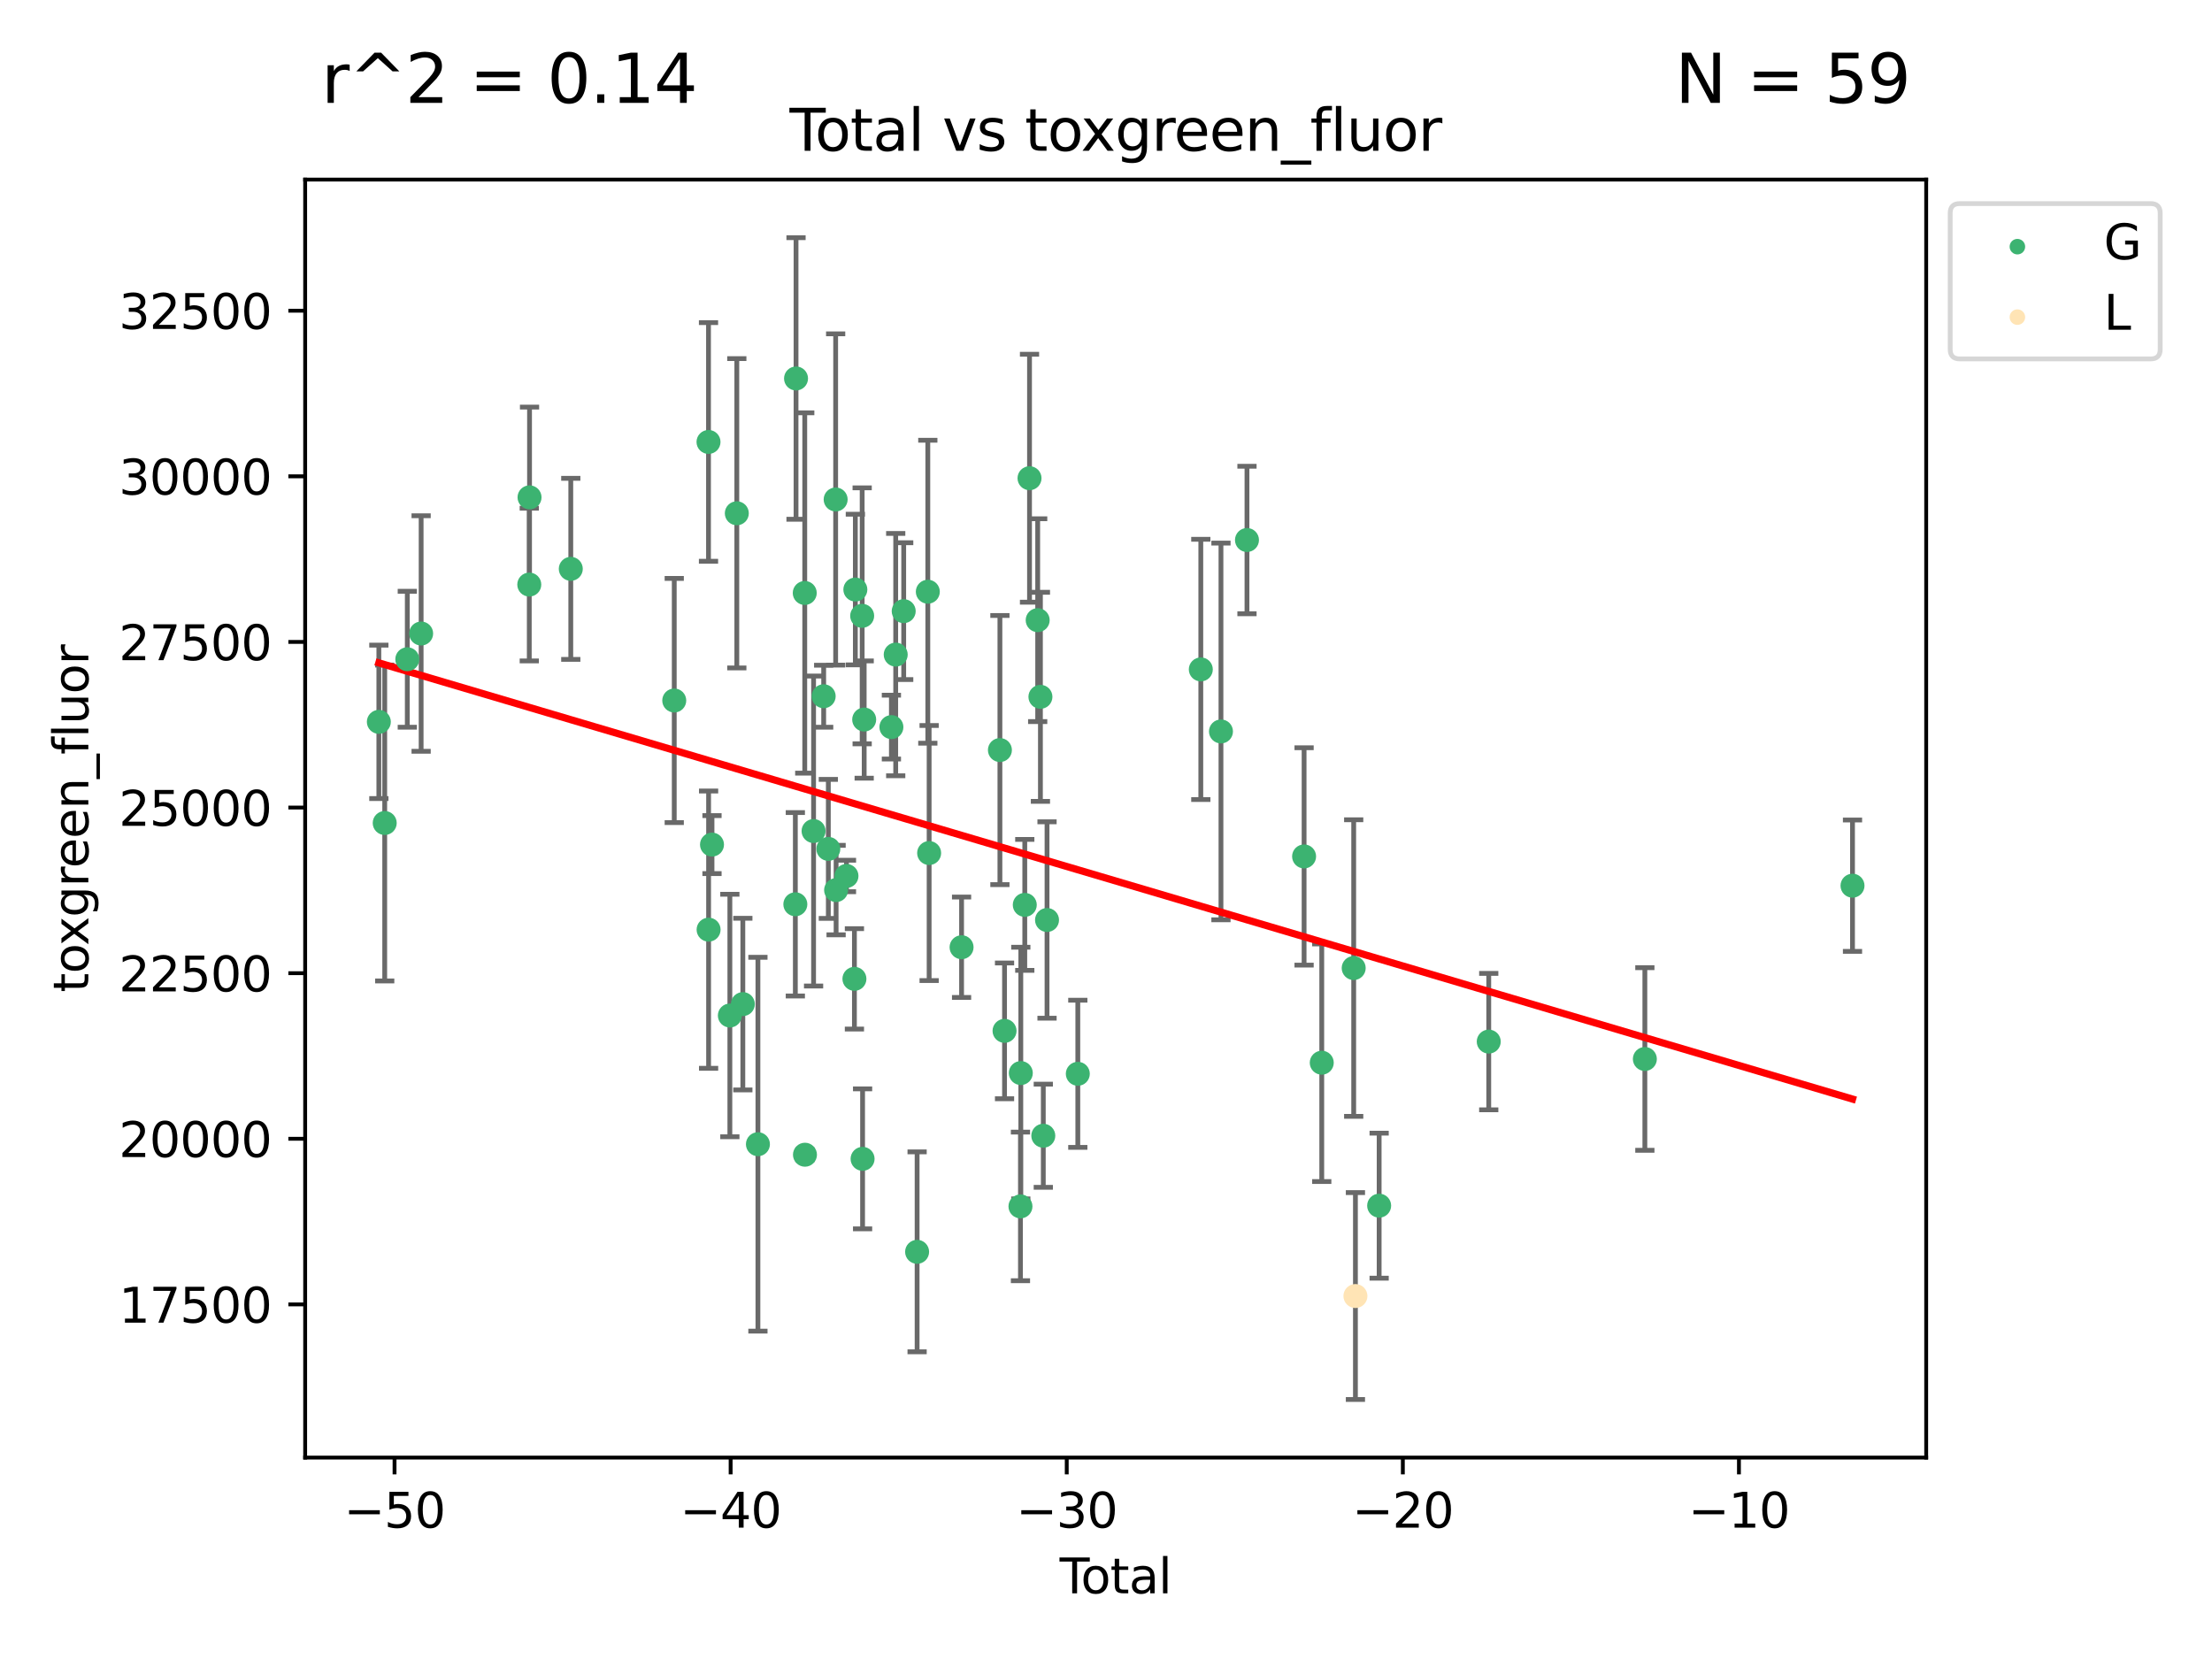 <?xml version="1.0" encoding="utf-8" standalone="no"?>
<!DOCTYPE svg PUBLIC "-//W3C//DTD SVG 1.1//EN"
  "http://www.w3.org/Graphics/SVG/1.1/DTD/svg11.dtd">
<svg xmlns:xlink="http://www.w3.org/1999/xlink" width="460.8pt" height="345.6pt" viewBox="0 0 460.8 345.6" xmlns="http://www.w3.org/2000/svg" version="1.1">
 <defs>
  <style type="text/css">*{stroke-linejoin: round; stroke-linecap: butt}</style>
 </defs>
 <g id="figure_1">
  <g id="patch_1">
   <path d="M 0 345.6 
L 460.8 345.6 
L 460.8 0 
L 0 0 
z
" style="fill: #ffffff"/>
  </g>
  <g id="axes_1">
   <g id="patch_2">
    <path d="M 63.571 303.64 
L 401.26 303.64 
L 401.26 37.411 
L 63.571 37.411 
z
" style="fill: #ffffff"/>
   </g>
   <g id="PathCollection_1">
    <defs>
     <path id="m9fea5c1f2d" d="M 0 1.118 
C 0.297 1.118 0.581 1 0.791 0.791 
C 1 0.581 1.118 0.297 1.118 0 
C 1.118 -0.297 1 -0.581 0.791 -0.791 
C 0.581 -1 0.297 -1.118 0 -1.118 
C -0.297 -1.118 -0.581 -1 -0.791 -0.791 
C -1 -0.581 -1.118 -0.297 -1.118 0 
C -1.118 0.297 -1 0.581 -0.791 0.791 
C -0.581 1 -0.297 1.118 0 1.118 
z
" style="stroke: #3cb371"/>
    </defs>
    <g clip-path="url(#p6cabc1d8ff)">
     <use xlink:href="#m9fea5c1f2d" x="78.921" y="150.375" style="fill: #3cb371; stroke: #3cb371"/>
     <use xlink:href="#m9fea5c1f2d" x="80.143" y="171.448" style="fill: #3cb371; stroke: #3cb371"/>
     <use xlink:href="#m9fea5c1f2d" x="84.848" y="137.334" style="fill: #3cb371; stroke: #3cb371"/>
     <use xlink:href="#m9fea5c1f2d" x="87.729" y="131.974" style="fill: #3cb371; stroke: #3cb371"/>
     <use xlink:href="#m9fea5c1f2d" x="110.258" y="121.776" style="fill: #3cb371; stroke: #3cb371"/>
     <use xlink:href="#m9fea5c1f2d" x="110.312" y="103.607" style="fill: #3cb371; stroke: #3cb371"/>
     <use xlink:href="#m9fea5c1f2d" x="118.905" y="118.501" style="fill: #3cb371; stroke: #3cb371"/>
     <use xlink:href="#m9fea5c1f2d" x="140.458" y="145.927" style="fill: #3cb371; stroke: #3cb371"/>
     <use xlink:href="#m9fea5c1f2d" x="147.595" y="92.067" style="fill: #3cb371; stroke: #3cb371"/>
     <use xlink:href="#m9fea5c1f2d" x="147.614" y="193.665" style="fill: #3cb371; stroke: #3cb371"/>
     <use xlink:href="#m9fea5c1f2d" x="148.322" y="175.944" style="fill: #3cb371; stroke: #3cb371"/>
     <use xlink:href="#m9fea5c1f2d" x="152.044" y="211.551" style="fill: #3cb371; stroke: #3cb371"/>
     <use xlink:href="#m9fea5c1f2d" x="153.492" y="106.926" style="fill: #3cb371; stroke: #3cb371"/>
     <use xlink:href="#m9fea5c1f2d" x="154.747" y="209.173" style="fill: #3cb371; stroke: #3cb371"/>
     <use xlink:href="#m9fea5c1f2d" x="157.889" y="238.359" style="fill: #3cb371; stroke: #3cb371"/>
     <use xlink:href="#m9fea5c1f2d" x="165.684" y="188.378" style="fill: #3cb371; stroke: #3cb371"/>
     <use xlink:href="#m9fea5c1f2d" x="165.828" y="78.843" style="fill: #3cb371; stroke: #3cb371"/>
     <use xlink:href="#m9fea5c1f2d" x="167.644" y="123.528" style="fill: #3cb371; stroke: #3cb371"/>
     <use xlink:href="#m9fea5c1f2d" x="167.689" y="240.549" style="fill: #3cb371; stroke: #3cb371"/>
     <use xlink:href="#m9fea5c1f2d" x="169.483" y="173.12" style="fill: #3cb371; stroke: #3cb371"/>
     <use xlink:href="#m9fea5c1f2d" x="171.586" y="145.038" style="fill: #3cb371; stroke: #3cb371"/>
     <use xlink:href="#m9fea5c1f2d" x="172.557" y="176.84" style="fill: #3cb371; stroke: #3cb371"/>
     <use xlink:href="#m9fea5c1f2d" x="174.082" y="104.047" style="fill: #3cb371; stroke: #3cb371"/>
     <use xlink:href="#m9fea5c1f2d" x="174.176" y="185.42" style="fill: #3cb371; stroke: #3cb371"/>
     <use xlink:href="#m9fea5c1f2d" x="176.336" y="182.479" style="fill: #3cb371; stroke: #3cb371"/>
     <use xlink:href="#m9fea5c1f2d" x="177.992" y="203.912" style="fill: #3cb371; stroke: #3cb371"/>
     <use xlink:href="#m9fea5c1f2d" x="178.185" y="122.814" style="fill: #3cb371; stroke: #3cb371"/>
     <use xlink:href="#m9fea5c1f2d" x="179.605" y="128.29" style="fill: #3cb371; stroke: #3cb371"/>
     <use xlink:href="#m9fea5c1f2d" x="179.692" y="241.409" style="fill: #3cb371; stroke: #3cb371"/>
     <use xlink:href="#m9fea5c1f2d" x="180.026" y="149.894" style="fill: #3cb371; stroke: #3cb371"/>
     <use xlink:href="#m9fea5c1f2d" x="185.695" y="151.466" style="fill: #3cb371; stroke: #3cb371"/>
     <use xlink:href="#m9fea5c1f2d" x="186.593" y="136.367" style="fill: #3cb371; stroke: #3cb371"/>
     <use xlink:href="#m9fea5c1f2d" x="188.257" y="127.313" style="fill: #3cb371; stroke: #3cb371"/>
     <use xlink:href="#m9fea5c1f2d" x="191.05" y="260.778" style="fill: #3cb371; stroke: #3cb371"/>
     <use xlink:href="#m9fea5c1f2d" x="193.281" y="123.266" style="fill: #3cb371; stroke: #3cb371"/>
     <use xlink:href="#m9fea5c1f2d" x="193.556" y="177.704" style="fill: #3cb371; stroke: #3cb371"/>
     <use xlink:href="#m9fea5c1f2d" x="200.313" y="197.325" style="fill: #3cb371; stroke: #3cb371"/>
     <use xlink:href="#m9fea5c1f2d" x="208.3" y="156.25" style="fill: #3cb371; stroke: #3cb371"/>
     <use xlink:href="#m9fea5c1f2d" x="209.264" y="214.747" style="fill: #3cb371; stroke: #3cb371"/>
     <use xlink:href="#m9fea5c1f2d" x="212.581" y="251.315" style="fill: #3cb371; stroke: #3cb371"/>
     <use xlink:href="#m9fea5c1f2d" x="212.653" y="223.537" style="fill: #3cb371; stroke: #3cb371"/>
     <use xlink:href="#m9fea5c1f2d" x="213.48" y="188.502" style="fill: #3cb371; stroke: #3cb371"/>
     <use xlink:href="#m9fea5c1f2d" x="214.468" y="99.619" style="fill: #3cb371; stroke: #3cb371"/>
     <use xlink:href="#m9fea5c1f2d" x="216.169" y="129.191" style="fill: #3cb371; stroke: #3cb371"/>
     <use xlink:href="#m9fea5c1f2d" x="216.74" y="145.162" style="fill: #3cb371; stroke: #3cb371"/>
     <use xlink:href="#m9fea5c1f2d" x="217.338" y="236.594" style="fill: #3cb371; stroke: #3cb371"/>
     <use xlink:href="#m9fea5c1f2d" x="218.115" y="191.653" style="fill: #3cb371; stroke: #3cb371"/>
     <use xlink:href="#m9fea5c1f2d" x="224.528" y="223.692" style="fill: #3cb371; stroke: #3cb371"/>
     <use xlink:href="#m9fea5c1f2d" x="250.151" y="139.449" style="fill: #3cb371; stroke: #3cb371"/>
     <use xlink:href="#m9fea5c1f2d" x="254.349" y="152.374" style="fill: #3cb371; stroke: #3cb371"/>
     <use xlink:href="#m9fea5c1f2d" x="259.768" y="112.495" style="fill: #3cb371; stroke: #3cb371"/>
     <use xlink:href="#m9fea5c1f2d" x="271.666" y="178.409" style="fill: #3cb371; stroke: #3cb371"/>
     <use xlink:href="#m9fea5c1f2d" x="275.346" y="221.381" style="fill: #3cb371; stroke: #3cb371"/>
     <use xlink:href="#m9fea5c1f2d" x="281.999" y="201.663" style="fill: #3cb371; stroke: #3cb371"/>
     <use xlink:href="#m9fea5c1f2d" x="287.302" y="251.163" style="fill: #3cb371; stroke: #3cb371"/>
     <use xlink:href="#m9fea5c1f2d" x="310.133" y="216.984" style="fill: #3cb371; stroke: #3cb371"/>
     <use xlink:href="#m9fea5c1f2d" x="342.654" y="220.608" style="fill: #3cb371; stroke: #3cb371"/>
     <use xlink:href="#m9fea5c1f2d" x="385.911" y="184.505" style="fill: #3cb371; stroke: #3cb371"/>
    </g>
   </g>
   <g id="PathCollection_2">
    <defs>
     <path id="mfe3d0dfd8e" d="M 0 1.118 
C 0.297 1.118 0.581 1 0.791 0.791 
C 1 0.581 1.118 0.297 1.118 0 
C 1.118 -0.297 1 -0.581 0.791 -0.791 
C 0.581 -1 0.297 -1.118 0 -1.118 
C -0.297 -1.118 -0.581 -1 -0.791 -0.791 
C -1 -0.581 -1.118 -0.297 -1.118 0 
C -1.118 0.297 -1 0.581 -0.791 0.791 
C -0.581 1 -0.297 1.118 0 1.118 
z
" style="stroke: #ffe4b5"/>
    </defs>
    <g clip-path="url(#p6cabc1d8ff)">
     <use xlink:href="#mfe3d0dfd8e" x="282.36" y="269.988" style="fill: #ffe4b5; stroke: #ffe4b5"/>
    </g>
   </g>
   <g id="matplotlib.axis_1">
    <g id="xtick_1">
     <g id="line2d_1">
      <defs>
       <path id="m2546b97d22" d="M 0 0 
L 0 3.5 
" style="stroke: #000000; stroke-width: 0.8"/>
      </defs>
      <g>
       <use xlink:href="#m2546b97d22" x="82.19" y="303.64" style="stroke: #000000; stroke-width: 0.8"/>
      </g>
     </g>
     <g id="text_1">
      <!-- −50 -->
      <g transform="translate(71.637 318.238)scale(0.1 -0.1)">
       <defs>
        <path id="DejaVuSans-2212" d="M 678 2272 
L 4684 2272 
L 4684 1741 
L 678 1741 
L 678 2272 
z
" transform="scale(0.016)"/>
        <path id="DejaVuSans-35" d="M 691 4666 
L 3169 4666 
L 3169 4134 
L 1269 4134 
L 1269 2991 
Q 1406 3038 1543 3061 
Q 1681 3084 1819 3084 
Q 2600 3084 3056 2656 
Q 3513 2228 3513 1497 
Q 3513 744 3044 326 
Q 2575 -91 1722 -91 
Q 1428 -91 1123 -41 
Q 819 9 494 109 
L 494 744 
Q 775 591 1075 516 
Q 1375 441 1709 441 
Q 2250 441 2565 725 
Q 2881 1009 2881 1497 
Q 2881 1984 2565 2268 
Q 2250 2553 1709 2553 
Q 1456 2553 1204 2497 
Q 953 2441 691 2322 
L 691 4666 
z
" transform="scale(0.016)"/>
        <path id="DejaVuSans-30" d="M 2034 4250 
Q 1547 4250 1301 3770 
Q 1056 3291 1056 2328 
Q 1056 1369 1301 889 
Q 1547 409 2034 409 
Q 2525 409 2770 889 
Q 3016 1369 3016 2328 
Q 3016 3291 2770 3770 
Q 2525 4250 2034 4250 
z
M 2034 4750 
Q 2819 4750 3233 4129 
Q 3647 3509 3647 2328 
Q 3647 1150 3233 529 
Q 2819 -91 2034 -91 
Q 1250 -91 836 529 
Q 422 1150 422 2328 
Q 422 3509 836 4129 
Q 1250 4750 2034 4750 
z
" transform="scale(0.016)"/>
       </defs>
       <use xlink:href="#DejaVuSans-2212"/>
       <use xlink:href="#DejaVuSans-35" x="83.789"/>
       <use xlink:href="#DejaVuSans-30" x="147.412"/>
      </g>
     </g>
    </g>
    <g id="xtick_2">
     <g id="line2d_2">
      <g>
       <use xlink:href="#m2546b97d22" x="152.205" y="303.64" style="stroke: #000000; stroke-width: 0.8"/>
      </g>
     </g>
     <g id="text_2">
      <!-- −40 -->
      <g transform="translate(141.653 318.238)scale(0.1 -0.1)">
       <defs>
        <path id="DejaVuSans-34" d="M 2419 4116 
L 825 1625 
L 2419 1625 
L 2419 4116 
z
M 2253 4666 
L 3047 4666 
L 3047 1625 
L 3713 1625 
L 3713 1100 
L 3047 1100 
L 3047 0 
L 2419 0 
L 2419 1100 
L 313 1100 
L 313 1709 
L 2253 4666 
z
" transform="scale(0.016)"/>
       </defs>
       <use xlink:href="#DejaVuSans-2212"/>
       <use xlink:href="#DejaVuSans-34" x="83.789"/>
       <use xlink:href="#DejaVuSans-30" x="147.412"/>
      </g>
     </g>
    </g>
    <g id="xtick_3">
     <g id="line2d_3">
      <g>
       <use xlink:href="#m2546b97d22" x="222.221" y="303.64" style="stroke: #000000; stroke-width: 0.8"/>
      </g>
     </g>
     <g id="text_3">
      <!-- −30 -->
      <g transform="translate(211.669 318.238)scale(0.1 -0.1)">
       <defs>
        <path id="DejaVuSans-33" d="M 2597 2516 
Q 3050 2419 3304 2112 
Q 3559 1806 3559 1356 
Q 3559 666 3084 287 
Q 2609 -91 1734 -91 
Q 1441 -91 1130 -33 
Q 819 25 488 141 
L 488 750 
Q 750 597 1062 519 
Q 1375 441 1716 441 
Q 2309 441 2620 675 
Q 2931 909 2931 1356 
Q 2931 1769 2642 2001 
Q 2353 2234 1838 2234 
L 1294 2234 
L 1294 2753 
L 1863 2753 
Q 2328 2753 2575 2939 
Q 2822 3125 2822 3475 
Q 2822 3834 2567 4026 
Q 2313 4219 1838 4219 
Q 1578 4219 1281 4162 
Q 984 4106 628 3988 
L 628 4550 
Q 988 4650 1302 4700 
Q 1616 4750 1894 4750 
Q 2613 4750 3031 4423 
Q 3450 4097 3450 3541 
Q 3450 3153 3228 2886 
Q 3006 2619 2597 2516 
z
" transform="scale(0.016)"/>
       </defs>
       <use xlink:href="#DejaVuSans-2212"/>
       <use xlink:href="#DejaVuSans-33" x="83.789"/>
       <use xlink:href="#DejaVuSans-30" x="147.412"/>
      </g>
     </g>
    </g>
    <g id="xtick_4">
     <g id="line2d_4">
      <g>
       <use xlink:href="#m2546b97d22" x="292.237" y="303.64" style="stroke: #000000; stroke-width: 0.8"/>
      </g>
     </g>
     <g id="text_4">
      <!-- −20 -->
      <g transform="translate(281.684 318.238)scale(0.1 -0.1)">
       <defs>
        <path id="DejaVuSans-32" d="M 1228 531 
L 3431 531 
L 3431 0 
L 469 0 
L 469 531 
Q 828 903 1448 1529 
Q 2069 2156 2228 2338 
Q 2531 2678 2651 2914 
Q 2772 3150 2772 3378 
Q 2772 3750 2511 3984 
Q 2250 4219 1831 4219 
Q 1534 4219 1204 4116 
Q 875 4013 500 3803 
L 500 4441 
Q 881 4594 1212 4672 
Q 1544 4750 1819 4750 
Q 2544 4750 2975 4387 
Q 3406 4025 3406 3419 
Q 3406 3131 3298 2873 
Q 3191 2616 2906 2266 
Q 2828 2175 2409 1742 
Q 1991 1309 1228 531 
z
" transform="scale(0.016)"/>
       </defs>
       <use xlink:href="#DejaVuSans-2212"/>
       <use xlink:href="#DejaVuSans-32" x="83.789"/>
       <use xlink:href="#DejaVuSans-30" x="147.412"/>
      </g>
     </g>
    </g>
    <g id="xtick_5">
     <g id="line2d_5">
      <g>
       <use xlink:href="#m2546b97d22" x="362.252" y="303.64" style="stroke: #000000; stroke-width: 0.8"/>
      </g>
     </g>
     <g id="text_5">
      <!-- −10 -->
      <g transform="translate(351.7 318.238)scale(0.1 -0.1)">
       <defs>
        <path id="DejaVuSans-31" d="M 794 531 
L 1825 531 
L 1825 4091 
L 703 3866 
L 703 4441 
L 1819 4666 
L 2450 4666 
L 2450 531 
L 3481 531 
L 3481 0 
L 794 0 
L 794 531 
z
" transform="scale(0.016)"/>
       </defs>
       <use xlink:href="#DejaVuSans-2212"/>
       <use xlink:href="#DejaVuSans-31" x="83.789"/>
       <use xlink:href="#DejaVuSans-30" x="147.412"/>
      </g>
     </g>
    </g>
    <g id="text_6">
     <!-- Total -->
     <g transform="translate(220.739 331.917)scale(0.1 -0.1)">
      <defs>
       <path id="DejaVuSans-54" d="M -19 4666 
L 3928 4666 
L 3928 4134 
L 2272 4134 
L 2272 0 
L 1638 0 
L 1638 4134 
L -19 4134 
L -19 4666 
z
" transform="scale(0.016)"/>
       <path id="DejaVuSans-6f" d="M 1959 3097 
Q 1497 3097 1228 2736 
Q 959 2375 959 1747 
Q 959 1119 1226 758 
Q 1494 397 1959 397 
Q 2419 397 2687 759 
Q 2956 1122 2956 1747 
Q 2956 2369 2687 2733 
Q 2419 3097 1959 3097 
z
M 1959 3584 
Q 2709 3584 3137 3096 
Q 3566 2609 3566 1747 
Q 3566 888 3137 398 
Q 2709 -91 1959 -91 
Q 1206 -91 779 398 
Q 353 888 353 1747 
Q 353 2609 779 3096 
Q 1206 3584 1959 3584 
z
" transform="scale(0.016)"/>
       <path id="DejaVuSans-74" d="M 1172 4494 
L 1172 3500 
L 2356 3500 
L 2356 3053 
L 1172 3053 
L 1172 1153 
Q 1172 725 1289 603 
Q 1406 481 1766 481 
L 2356 481 
L 2356 0 
L 1766 0 
Q 1100 0 847 248 
Q 594 497 594 1153 
L 594 3053 
L 172 3053 
L 172 3500 
L 594 3500 
L 594 4494 
L 1172 4494 
z
" transform="scale(0.016)"/>
       <path id="DejaVuSans-61" d="M 2194 1759 
Q 1497 1759 1228 1600 
Q 959 1441 959 1056 
Q 959 750 1161 570 
Q 1363 391 1709 391 
Q 2188 391 2477 730 
Q 2766 1069 2766 1631 
L 2766 1759 
L 2194 1759 
z
M 3341 1997 
L 3341 0 
L 2766 0 
L 2766 531 
Q 2569 213 2275 61 
Q 1981 -91 1556 -91 
Q 1019 -91 701 211 
Q 384 513 384 1019 
Q 384 1609 779 1909 
Q 1175 2209 1959 2209 
L 2766 2209 
L 2766 2266 
Q 2766 2663 2505 2880 
Q 2244 3097 1772 3097 
Q 1472 3097 1187 3025 
Q 903 2953 641 2809 
L 641 3341 
Q 956 3463 1253 3523 
Q 1550 3584 1831 3584 
Q 2591 3584 2966 3190 
Q 3341 2797 3341 1997 
z
" transform="scale(0.016)"/>
       <path id="DejaVuSans-6c" d="M 603 4863 
L 1178 4863 
L 1178 0 
L 603 0 
L 603 4863 
z
" transform="scale(0.016)"/>
      </defs>
      <use xlink:href="#DejaVuSans-54"/>
      <use xlink:href="#DejaVuSans-6f" x="44.084"/>
      <use xlink:href="#DejaVuSans-74" x="105.266"/>
      <use xlink:href="#DejaVuSans-61" x="144.475"/>
      <use xlink:href="#DejaVuSans-6c" x="205.754"/>
     </g>
    </g>
   </g>
   <g id="matplotlib.axis_2">
    <g id="ytick_1">
     <g id="line2d_6">
      <defs>
       <path id="m91b8ddd0c4" d="M 0 0 
L -3.5 0 
" style="stroke: #000000; stroke-width: 0.8"/>
      </defs>
      <g>
       <use xlink:href="#m91b8ddd0c4" x="63.571" y="271.731" style="stroke: #000000; stroke-width: 0.8"/>
      </g>
     </g>
     <g id="text_7">
      <!-- 17500 -->
      <g transform="translate(24.759 275.531)scale(0.1 -0.1)">
       <defs>
        <path id="DejaVuSans-37" d="M 525 4666 
L 3525 4666 
L 3525 4397 
L 1831 0 
L 1172 0 
L 2766 4134 
L 525 4134 
L 525 4666 
z
" transform="scale(0.016)"/>
       </defs>
       <use xlink:href="#DejaVuSans-31"/>
       <use xlink:href="#DejaVuSans-37" x="63.623"/>
       <use xlink:href="#DejaVuSans-35" x="127.246"/>
       <use xlink:href="#DejaVuSans-30" x="190.869"/>
       <use xlink:href="#DejaVuSans-30" x="254.492"/>
      </g>
     </g>
    </g>
    <g id="ytick_2">
     <g id="line2d_7">
      <g>
       <use xlink:href="#m91b8ddd0c4" x="63.571" y="237.23" style="stroke: #000000; stroke-width: 0.8"/>
      </g>
     </g>
     <g id="text_8">
      <!-- 20000 -->
      <g transform="translate(24.759 241.029)scale(0.1 -0.1)">
       <use xlink:href="#DejaVuSans-32"/>
       <use xlink:href="#DejaVuSans-30" x="63.623"/>
       <use xlink:href="#DejaVuSans-30" x="127.246"/>
       <use xlink:href="#DejaVuSans-30" x="190.869"/>
       <use xlink:href="#DejaVuSans-30" x="254.492"/>
      </g>
     </g>
    </g>
    <g id="ytick_3">
     <g id="line2d_8">
      <g>
       <use xlink:href="#m91b8ddd0c4" x="63.571" y="202.729" style="stroke: #000000; stroke-width: 0.8"/>
      </g>
     </g>
     <g id="text_9">
      <!-- 22500 -->
      <g transform="translate(24.759 206.528)scale(0.1 -0.1)">
       <use xlink:href="#DejaVuSans-32"/>
       <use xlink:href="#DejaVuSans-32" x="63.623"/>
       <use xlink:href="#DejaVuSans-35" x="127.246"/>
       <use xlink:href="#DejaVuSans-30" x="190.869"/>
       <use xlink:href="#DejaVuSans-30" x="254.492"/>
      </g>
     </g>
    </g>
    <g id="ytick_4">
     <g id="line2d_9">
      <g>
       <use xlink:href="#m91b8ddd0c4" x="63.571" y="168.227" style="stroke: #000000; stroke-width: 0.8"/>
      </g>
     </g>
     <g id="text_10">
      <!-- 25000 -->
      <g transform="translate(24.759 172.027)scale(0.1 -0.1)">
       <use xlink:href="#DejaVuSans-32"/>
       <use xlink:href="#DejaVuSans-35" x="63.623"/>
       <use xlink:href="#DejaVuSans-30" x="127.246"/>
       <use xlink:href="#DejaVuSans-30" x="190.869"/>
       <use xlink:href="#DejaVuSans-30" x="254.492"/>
      </g>
     </g>
    </g>
    <g id="ytick_5">
     <g id="line2d_10">
      <g>
       <use xlink:href="#m91b8ddd0c4" x="63.571" y="133.726" style="stroke: #000000; stroke-width: 0.8"/>
      </g>
     </g>
     <g id="text_11">
      <!-- 27500 -->
      <g transform="translate(24.759 137.525)scale(0.1 -0.1)">
       <use xlink:href="#DejaVuSans-32"/>
       <use xlink:href="#DejaVuSans-37" x="63.623"/>
       <use xlink:href="#DejaVuSans-35" x="127.246"/>
       <use xlink:href="#DejaVuSans-30" x="190.869"/>
       <use xlink:href="#DejaVuSans-30" x="254.492"/>
      </g>
     </g>
    </g>
    <g id="ytick_6">
     <g id="line2d_11">
      <g>
       <use xlink:href="#m91b8ddd0c4" x="63.571" y="99.225" style="stroke: #000000; stroke-width: 0.8"/>
      </g>
     </g>
     <g id="text_12">
      <!-- 30000 -->
      <g transform="translate(24.759 103.024)scale(0.1 -0.1)">
       <use xlink:href="#DejaVuSans-33"/>
       <use xlink:href="#DejaVuSans-30" x="63.623"/>
       <use xlink:href="#DejaVuSans-30" x="127.246"/>
       <use xlink:href="#DejaVuSans-30" x="190.869"/>
       <use xlink:href="#DejaVuSans-30" x="254.492"/>
      </g>
     </g>
    </g>
    <g id="ytick_7">
     <g id="line2d_12">
      <g>
       <use xlink:href="#m91b8ddd0c4" x="63.571" y="64.723" style="stroke: #000000; stroke-width: 0.8"/>
      </g>
     </g>
     <g id="text_13">
      <!-- 32500 -->
      <g transform="translate(24.759 68.523)scale(0.1 -0.1)">
       <use xlink:href="#DejaVuSans-33"/>
       <use xlink:href="#DejaVuSans-32" x="63.623"/>
       <use xlink:href="#DejaVuSans-35" x="127.246"/>
       <use xlink:href="#DejaVuSans-30" x="190.869"/>
       <use xlink:href="#DejaVuSans-30" x="254.492"/>
      </g>
     </g>
    </g>
    <g id="text_14">
     <!-- toxgreen_fluor -->
     <g transform="translate(18.401 206.72)rotate(-90)scale(0.1 -0.1)">
      <defs>
       <path id="DejaVuSans-78" d="M 3513 3500 
L 2247 1797 
L 3578 0 
L 2900 0 
L 1881 1375 
L 863 0 
L 184 0 
L 1544 1831 
L 300 3500 
L 978 3500 
L 1906 2253 
L 2834 3500 
L 3513 3500 
z
" transform="scale(0.016)"/>
       <path id="DejaVuSans-67" d="M 2906 1791 
Q 2906 2416 2648 2759 
Q 2391 3103 1925 3103 
Q 1463 3103 1205 2759 
Q 947 2416 947 1791 
Q 947 1169 1205 825 
Q 1463 481 1925 481 
Q 2391 481 2648 825 
Q 2906 1169 2906 1791 
z
M 3481 434 
Q 3481 -459 3084 -895 
Q 2688 -1331 1869 -1331 
Q 1566 -1331 1297 -1286 
Q 1028 -1241 775 -1147 
L 775 -588 
Q 1028 -725 1275 -790 
Q 1522 -856 1778 -856 
Q 2344 -856 2625 -561 
Q 2906 -266 2906 331 
L 2906 616 
Q 2728 306 2450 153 
Q 2172 0 1784 0 
Q 1141 0 747 490 
Q 353 981 353 1791 
Q 353 2603 747 3093 
Q 1141 3584 1784 3584 
Q 2172 3584 2450 3431 
Q 2728 3278 2906 2969 
L 2906 3500 
L 3481 3500 
L 3481 434 
z
" transform="scale(0.016)"/>
       <path id="DejaVuSans-72" d="M 2631 2963 
Q 2534 3019 2420 3045 
Q 2306 3072 2169 3072 
Q 1681 3072 1420 2755 
Q 1159 2438 1159 1844 
L 1159 0 
L 581 0 
L 581 3500 
L 1159 3500 
L 1159 2956 
Q 1341 3275 1631 3429 
Q 1922 3584 2338 3584 
Q 2397 3584 2469 3576 
Q 2541 3569 2628 3553 
L 2631 2963 
z
" transform="scale(0.016)"/>
       <path id="DejaVuSans-65" d="M 3597 1894 
L 3597 1613 
L 953 1613 
Q 991 1019 1311 708 
Q 1631 397 2203 397 
Q 2534 397 2845 478 
Q 3156 559 3463 722 
L 3463 178 
Q 3153 47 2828 -22 
Q 2503 -91 2169 -91 
Q 1331 -91 842 396 
Q 353 884 353 1716 
Q 353 2575 817 3079 
Q 1281 3584 2069 3584 
Q 2775 3584 3186 3129 
Q 3597 2675 3597 1894 
z
M 3022 2063 
Q 3016 2534 2758 2815 
Q 2500 3097 2075 3097 
Q 1594 3097 1305 2825 
Q 1016 2553 972 2059 
L 3022 2063 
z
" transform="scale(0.016)"/>
       <path id="DejaVuSans-6e" d="M 3513 2113 
L 3513 0 
L 2938 0 
L 2938 2094 
Q 2938 2591 2744 2837 
Q 2550 3084 2163 3084 
Q 1697 3084 1428 2787 
Q 1159 2491 1159 1978 
L 1159 0 
L 581 0 
L 581 3500 
L 1159 3500 
L 1159 2956 
Q 1366 3272 1645 3428 
Q 1925 3584 2291 3584 
Q 2894 3584 3203 3211 
Q 3513 2838 3513 2113 
z
" transform="scale(0.016)"/>
       <path id="DejaVuSans-5f" d="M 3263 -1063 
L 3263 -1509 
L -63 -1509 
L -63 -1063 
L 3263 -1063 
z
" transform="scale(0.016)"/>
       <path id="DejaVuSans-66" d="M 2375 4863 
L 2375 4384 
L 1825 4384 
Q 1516 4384 1395 4259 
Q 1275 4134 1275 3809 
L 1275 3500 
L 2222 3500 
L 2222 3053 
L 1275 3053 
L 1275 0 
L 697 0 
L 697 3053 
L 147 3053 
L 147 3500 
L 697 3500 
L 697 3744 
Q 697 4328 969 4595 
Q 1241 4863 1831 4863 
L 2375 4863 
z
" transform="scale(0.016)"/>
       <path id="DejaVuSans-75" d="M 544 1381 
L 544 3500 
L 1119 3500 
L 1119 1403 
Q 1119 906 1312 657 
Q 1506 409 1894 409 
Q 2359 409 2629 706 
Q 2900 1003 2900 1516 
L 2900 3500 
L 3475 3500 
L 3475 0 
L 2900 0 
L 2900 538 
Q 2691 219 2414 64 
Q 2138 -91 1772 -91 
Q 1169 -91 856 284 
Q 544 659 544 1381 
z
M 1991 3584 
L 1991 3584 
z
" transform="scale(0.016)"/>
      </defs>
      <use xlink:href="#DejaVuSans-74"/>
      <use xlink:href="#DejaVuSans-6f" x="39.209"/>
      <use xlink:href="#DejaVuSans-78" x="97.266"/>
      <use xlink:href="#DejaVuSans-67" x="156.445"/>
      <use xlink:href="#DejaVuSans-72" x="219.922"/>
      <use xlink:href="#DejaVuSans-65" x="258.785"/>
      <use xlink:href="#DejaVuSans-65" x="320.309"/>
      <use xlink:href="#DejaVuSans-6e" x="381.832"/>
      <use xlink:href="#DejaVuSans-5f" x="445.211"/>
      <use xlink:href="#DejaVuSans-66" x="495.211"/>
      <use xlink:href="#DejaVuSans-6c" x="530.416"/>
      <use xlink:href="#DejaVuSans-75" x="558.199"/>
      <use xlink:href="#DejaVuSans-6f" x="621.578"/>
      <use xlink:href="#DejaVuSans-72" x="682.76"/>
     </g>
    </g>
   </g>
   <g id="LineCollection_1">
    <path d="M 78.921 166.356 
L 78.921 134.393 
" clip-path="url(#p6cabc1d8ff)" style="fill: none; stroke: #696969"/>
    <path d="M 80.143 204.349 
L 80.143 138.546 
" clip-path="url(#p6cabc1d8ff)" style="fill: none; stroke: #696969"/>
    <path d="M 84.848 151.494 
L 84.848 123.173 
" clip-path="url(#p6cabc1d8ff)" style="fill: none; stroke: #696969"/>
    <path d="M 87.729 156.507 
L 87.729 107.44 
" clip-path="url(#p6cabc1d8ff)" style="fill: none; stroke: #696969"/>
    <path d="M 110.258 137.683 
L 110.258 105.868 
" clip-path="url(#p6cabc1d8ff)" style="fill: none; stroke: #696969"/>
    <path d="M 110.312 122.409 
L 110.312 84.804 
" clip-path="url(#p6cabc1d8ff)" style="fill: none; stroke: #696969"/>
    <path d="M 118.905 137.359 
L 118.905 99.642 
" clip-path="url(#p6cabc1d8ff)" style="fill: none; stroke: #696969"/>
    <path d="M 140.458 171.36 
L 140.458 120.494 
" clip-path="url(#p6cabc1d8ff)" style="fill: none; stroke: #696969"/>
    <path d="M 147.595 116.921 
L 147.595 67.212 
" clip-path="url(#p6cabc1d8ff)" style="fill: none; stroke: #696969"/>
    <path d="M 147.614 222.548 
L 147.614 164.783 
" clip-path="url(#p6cabc1d8ff)" style="fill: none; stroke: #696969"/>
    <path d="M 148.322 181.984 
L 148.322 169.905 
" clip-path="url(#p6cabc1d8ff)" style="fill: none; stroke: #696969"/>
    <path d="M 152.044 236.809 
L 152.044 186.293 
" clip-path="url(#p6cabc1d8ff)" style="fill: none; stroke: #696969"/>
    <path d="M 153.492 139.144 
L 153.492 74.707 
" clip-path="url(#p6cabc1d8ff)" style="fill: none; stroke: #696969"/>
    <path d="M 154.747 227.054 
L 154.747 191.292 
" clip-path="url(#p6cabc1d8ff)" style="fill: none; stroke: #696969"/>
    <path d="M 157.889 277.295 
L 157.889 199.423 
" clip-path="url(#p6cabc1d8ff)" style="fill: none; stroke: #696969"/>
    <path d="M 165.684 207.484 
L 165.684 169.273 
" clip-path="url(#p6cabc1d8ff)" style="fill: none; stroke: #696969"/>
    <path d="M 165.828 108.173 
L 165.828 49.513 
" clip-path="url(#p6cabc1d8ff)" style="fill: none; stroke: #696969"/>
    <path d="M 167.644 161.057 
L 167.644 85.998 
" clip-path="url(#p6cabc1d8ff)" style="fill: none; stroke: #696969"/>
    <path d="M 167.689 241.582 
L 167.689 239.516 
" clip-path="url(#p6cabc1d8ff)" style="fill: none; stroke: #696969"/>
    <path d="M 169.483 205.406 
L 169.483 140.834 
" clip-path="url(#p6cabc1d8ff)" style="fill: none; stroke: #696969"/>
    <path d="M 171.586 151.495 
L 171.586 138.581 
" clip-path="url(#p6cabc1d8ff)" style="fill: none; stroke: #696969"/>
    <path d="M 172.557 191.317 
L 172.557 162.363 
" clip-path="url(#p6cabc1d8ff)" style="fill: none; stroke: #696969"/>
    <path d="M 174.082 138.553 
L 174.082 69.542 
" clip-path="url(#p6cabc1d8ff)" style="fill: none; stroke: #696969"/>
    <path d="M 174.176 194.74 
L 174.176 176.101 
" clip-path="url(#p6cabc1d8ff)" style="fill: none; stroke: #696969"/>
    <path d="M 176.336 185.759 
L 176.336 179.199 
" clip-path="url(#p6cabc1d8ff)" style="fill: none; stroke: #696969"/>
    <path d="M 177.992 214.37 
L 177.992 193.455 
" clip-path="url(#p6cabc1d8ff)" style="fill: none; stroke: #696969"/>
    <path d="M 178.185 138.506 
L 178.185 107.122 
" clip-path="url(#p6cabc1d8ff)" style="fill: none; stroke: #696969"/>
    <path d="M 179.605 154.953 
L 179.605 101.628 
" clip-path="url(#p6cabc1d8ff)" style="fill: none; stroke: #696969"/>
    <path d="M 179.692 255.989 
L 179.692 226.829 
" clip-path="url(#p6cabc1d8ff)" style="fill: none; stroke: #696969"/>
    <path d="M 180.026 162.11 
L 180.026 137.678 
" clip-path="url(#p6cabc1d8ff)" style="fill: none; stroke: #696969"/>
    <path d="M 185.695 158.113 
L 185.695 144.818 
" clip-path="url(#p6cabc1d8ff)" style="fill: none; stroke: #696969"/>
    <path d="M 186.593 161.604 
L 186.593 111.13 
" clip-path="url(#p6cabc1d8ff)" style="fill: none; stroke: #696969"/>
    <path d="M 188.257 141.566 
L 188.257 113.06 
" clip-path="url(#p6cabc1d8ff)" style="fill: none; stroke: #696969"/>
    <path d="M 191.05 281.603 
L 191.05 239.954 
" clip-path="url(#p6cabc1d8ff)" style="fill: none; stroke: #696969"/>
    <path d="M 193.281 154.822 
L 193.281 91.711 
" clip-path="url(#p6cabc1d8ff)" style="fill: none; stroke: #696969"/>
    <path d="M 193.556 204.273 
L 193.556 151.135 
" clip-path="url(#p6cabc1d8ff)" style="fill: none; stroke: #696969"/>
    <path d="M 200.313 207.783 
L 200.313 186.867 
" clip-path="url(#p6cabc1d8ff)" style="fill: none; stroke: #696969"/>
    <path d="M 208.3 184.284 
L 208.3 128.217 
" clip-path="url(#p6cabc1d8ff)" style="fill: none; stroke: #696969"/>
    <path d="M 209.264 228.89 
L 209.264 200.605 
" clip-path="url(#p6cabc1d8ff)" style="fill: none; stroke: #696969"/>
    <path d="M 212.581 266.795 
L 212.581 235.835 
" clip-path="url(#p6cabc1d8ff)" style="fill: none; stroke: #696969"/>
    <path d="M 212.653 249.744 
L 212.653 197.33 
" clip-path="url(#p6cabc1d8ff)" style="fill: none; stroke: #696969"/>
    <path d="M 213.48 202.14 
L 213.48 174.865 
" clip-path="url(#p6cabc1d8ff)" style="fill: none; stroke: #696969"/>
    <path d="M 214.468 125.447 
L 214.468 73.792 
" clip-path="url(#p6cabc1d8ff)" style="fill: none; stroke: #696969"/>
    <path d="M 216.169 150.318 
L 216.169 108.063 
" clip-path="url(#p6cabc1d8ff)" style="fill: none; stroke: #696969"/>
    <path d="M 216.74 166.939 
L 216.74 123.386 
" clip-path="url(#p6cabc1d8ff)" style="fill: none; stroke: #696969"/>
    <path d="M 217.338 247.339 
L 217.338 225.848 
" clip-path="url(#p6cabc1d8ff)" style="fill: none; stroke: #696969"/>
    <path d="M 218.115 212.108 
L 218.115 171.198 
" clip-path="url(#p6cabc1d8ff)" style="fill: none; stroke: #696969"/>
    <path d="M 224.528 239.021 
L 224.528 208.362 
" clip-path="url(#p6cabc1d8ff)" style="fill: none; stroke: #696969"/>
    <path d="M 250.151 166.555 
L 250.151 112.344 
" clip-path="url(#p6cabc1d8ff)" style="fill: none; stroke: #696969"/>
    <path d="M 254.349 191.612 
L 254.349 113.137 
" clip-path="url(#p6cabc1d8ff)" style="fill: none; stroke: #696969"/>
    <path d="M 259.768 127.857 
L 259.768 97.133 
" clip-path="url(#p6cabc1d8ff)" style="fill: none; stroke: #696969"/>
    <path d="M 271.666 201.053 
L 271.666 155.765 
" clip-path="url(#p6cabc1d8ff)" style="fill: none; stroke: #696969"/>
    <path d="M 275.346 246.132 
L 275.346 196.631 
" clip-path="url(#p6cabc1d8ff)" style="fill: none; stroke: #696969"/>
    <path d="M 281.999 232.555 
L 281.999 170.77 
" clip-path="url(#p6cabc1d8ff)" style="fill: none; stroke: #696969"/>
    <path d="M 287.302 266.268 
L 287.302 236.058 
" clip-path="url(#p6cabc1d8ff)" style="fill: none; stroke: #696969"/>
    <path d="M 310.133 231.189 
L 310.133 202.778 
" clip-path="url(#p6cabc1d8ff)" style="fill: none; stroke: #696969"/>
    <path d="M 342.654 239.629 
L 342.654 201.586 
" clip-path="url(#p6cabc1d8ff)" style="fill: none; stroke: #696969"/>
    <path d="M 385.911 198.191 
L 385.911 170.82 
" clip-path="url(#p6cabc1d8ff)" style="fill: none; stroke: #696969"/>
   </g>
   <g id="line2d_13">
    <defs>
     <path id="m06067d4368" d="M 2 0 
L -2 -0 
" style="stroke: #696969"/>
    </defs>
    <g clip-path="url(#p6cabc1d8ff)">
     <use xlink:href="#m06067d4368" x="78.921" y="166.356" style="fill: #696969; stroke: #696969"/>
     <use xlink:href="#m06067d4368" x="80.143" y="204.349" style="fill: #696969; stroke: #696969"/>
     <use xlink:href="#m06067d4368" x="84.848" y="151.494" style="fill: #696969; stroke: #696969"/>
     <use xlink:href="#m06067d4368" x="87.729" y="156.507" style="fill: #696969; stroke: #696969"/>
     <use xlink:href="#m06067d4368" x="110.258" y="137.683" style="fill: #696969; stroke: #696969"/>
     <use xlink:href="#m06067d4368" x="110.312" y="122.409" style="fill: #696969; stroke: #696969"/>
     <use xlink:href="#m06067d4368" x="118.905" y="137.359" style="fill: #696969; stroke: #696969"/>
     <use xlink:href="#m06067d4368" x="140.458" y="171.36" style="fill: #696969; stroke: #696969"/>
     <use xlink:href="#m06067d4368" x="147.595" y="116.921" style="fill: #696969; stroke: #696969"/>
     <use xlink:href="#m06067d4368" x="147.614" y="222.548" style="fill: #696969; stroke: #696969"/>
     <use xlink:href="#m06067d4368" x="148.322" y="181.984" style="fill: #696969; stroke: #696969"/>
     <use xlink:href="#m06067d4368" x="152.044" y="236.809" style="fill: #696969; stroke: #696969"/>
     <use xlink:href="#m06067d4368" x="153.492" y="139.144" style="fill: #696969; stroke: #696969"/>
     <use xlink:href="#m06067d4368" x="154.747" y="227.054" style="fill: #696969; stroke: #696969"/>
     <use xlink:href="#m06067d4368" x="157.889" y="277.295" style="fill: #696969; stroke: #696969"/>
     <use xlink:href="#m06067d4368" x="165.684" y="207.484" style="fill: #696969; stroke: #696969"/>
     <use xlink:href="#m06067d4368" x="165.828" y="108.173" style="fill: #696969; stroke: #696969"/>
     <use xlink:href="#m06067d4368" x="167.644" y="161.057" style="fill: #696969; stroke: #696969"/>
     <use xlink:href="#m06067d4368" x="167.689" y="241.582" style="fill: #696969; stroke: #696969"/>
     <use xlink:href="#m06067d4368" x="169.483" y="205.406" style="fill: #696969; stroke: #696969"/>
     <use xlink:href="#m06067d4368" x="171.586" y="151.495" style="fill: #696969; stroke: #696969"/>
     <use xlink:href="#m06067d4368" x="172.557" y="191.317" style="fill: #696969; stroke: #696969"/>
     <use xlink:href="#m06067d4368" x="174.082" y="138.553" style="fill: #696969; stroke: #696969"/>
     <use xlink:href="#m06067d4368" x="174.176" y="194.74" style="fill: #696969; stroke: #696969"/>
     <use xlink:href="#m06067d4368" x="176.336" y="185.759" style="fill: #696969; stroke: #696969"/>
     <use xlink:href="#m06067d4368" x="177.992" y="214.37" style="fill: #696969; stroke: #696969"/>
     <use xlink:href="#m06067d4368" x="178.185" y="138.506" style="fill: #696969; stroke: #696969"/>
     <use xlink:href="#m06067d4368" x="179.605" y="154.953" style="fill: #696969; stroke: #696969"/>
     <use xlink:href="#m06067d4368" x="179.692" y="255.989" style="fill: #696969; stroke: #696969"/>
     <use xlink:href="#m06067d4368" x="180.026" y="162.11" style="fill: #696969; stroke: #696969"/>
     <use xlink:href="#m06067d4368" x="185.695" y="158.113" style="fill: #696969; stroke: #696969"/>
     <use xlink:href="#m06067d4368" x="186.593" y="161.604" style="fill: #696969; stroke: #696969"/>
     <use xlink:href="#m06067d4368" x="188.257" y="141.566" style="fill: #696969; stroke: #696969"/>
     <use xlink:href="#m06067d4368" x="191.05" y="281.603" style="fill: #696969; stroke: #696969"/>
     <use xlink:href="#m06067d4368" x="193.281" y="154.822" style="fill: #696969; stroke: #696969"/>
     <use xlink:href="#m06067d4368" x="193.556" y="204.273" style="fill: #696969; stroke: #696969"/>
     <use xlink:href="#m06067d4368" x="200.313" y="207.783" style="fill: #696969; stroke: #696969"/>
     <use xlink:href="#m06067d4368" x="208.3" y="184.284" style="fill: #696969; stroke: #696969"/>
     <use xlink:href="#m06067d4368" x="209.264" y="228.89" style="fill: #696969; stroke: #696969"/>
     <use xlink:href="#m06067d4368" x="212.581" y="266.795" style="fill: #696969; stroke: #696969"/>
     <use xlink:href="#m06067d4368" x="212.653" y="249.744" style="fill: #696969; stroke: #696969"/>
     <use xlink:href="#m06067d4368" x="213.48" y="202.14" style="fill: #696969; stroke: #696969"/>
     <use xlink:href="#m06067d4368" x="214.468" y="125.447" style="fill: #696969; stroke: #696969"/>
     <use xlink:href="#m06067d4368" x="216.169" y="150.318" style="fill: #696969; stroke: #696969"/>
     <use xlink:href="#m06067d4368" x="216.74" y="166.939" style="fill: #696969; stroke: #696969"/>
     <use xlink:href="#m06067d4368" x="217.338" y="247.339" style="fill: #696969; stroke: #696969"/>
     <use xlink:href="#m06067d4368" x="218.115" y="212.108" style="fill: #696969; stroke: #696969"/>
     <use xlink:href="#m06067d4368" x="224.528" y="239.021" style="fill: #696969; stroke: #696969"/>
     <use xlink:href="#m06067d4368" x="250.151" y="166.555" style="fill: #696969; stroke: #696969"/>
     <use xlink:href="#m06067d4368" x="254.349" y="191.612" style="fill: #696969; stroke: #696969"/>
     <use xlink:href="#m06067d4368" x="259.768" y="127.857" style="fill: #696969; stroke: #696969"/>
     <use xlink:href="#m06067d4368" x="271.666" y="201.053" style="fill: #696969; stroke: #696969"/>
     <use xlink:href="#m06067d4368" x="275.346" y="246.132" style="fill: #696969; stroke: #696969"/>
     <use xlink:href="#m06067d4368" x="281.999" y="232.555" style="fill: #696969; stroke: #696969"/>
     <use xlink:href="#m06067d4368" x="287.302" y="266.268" style="fill: #696969; stroke: #696969"/>
     <use xlink:href="#m06067d4368" x="310.133" y="231.189" style="fill: #696969; stroke: #696969"/>
     <use xlink:href="#m06067d4368" x="342.654" y="239.629" style="fill: #696969; stroke: #696969"/>
     <use xlink:href="#m06067d4368" x="385.911" y="198.191" style="fill: #696969; stroke: #696969"/>
    </g>
   </g>
   <g id="line2d_14">
    <g clip-path="url(#p6cabc1d8ff)">
     <use xlink:href="#m06067d4368" x="78.921" y="134.393" style="fill: #696969; stroke: #696969"/>
     <use xlink:href="#m06067d4368" x="80.143" y="138.546" style="fill: #696969; stroke: #696969"/>
     <use xlink:href="#m06067d4368" x="84.848" y="123.173" style="fill: #696969; stroke: #696969"/>
     <use xlink:href="#m06067d4368" x="87.729" y="107.44" style="fill: #696969; stroke: #696969"/>
     <use xlink:href="#m06067d4368" x="110.258" y="105.868" style="fill: #696969; stroke: #696969"/>
     <use xlink:href="#m06067d4368" x="110.312" y="84.804" style="fill: #696969; stroke: #696969"/>
     <use xlink:href="#m06067d4368" x="118.905" y="99.642" style="fill: #696969; stroke: #696969"/>
     <use xlink:href="#m06067d4368" x="140.458" y="120.494" style="fill: #696969; stroke: #696969"/>
     <use xlink:href="#m06067d4368" x="147.595" y="67.212" style="fill: #696969; stroke: #696969"/>
     <use xlink:href="#m06067d4368" x="147.614" y="164.783" style="fill: #696969; stroke: #696969"/>
     <use xlink:href="#m06067d4368" x="148.322" y="169.905" style="fill: #696969; stroke: #696969"/>
     <use xlink:href="#m06067d4368" x="152.044" y="186.293" style="fill: #696969; stroke: #696969"/>
     <use xlink:href="#m06067d4368" x="153.492" y="74.707" style="fill: #696969; stroke: #696969"/>
     <use xlink:href="#m06067d4368" x="154.747" y="191.292" style="fill: #696969; stroke: #696969"/>
     <use xlink:href="#m06067d4368" x="157.889" y="199.423" style="fill: #696969; stroke: #696969"/>
     <use xlink:href="#m06067d4368" x="165.684" y="169.273" style="fill: #696969; stroke: #696969"/>
     <use xlink:href="#m06067d4368" x="165.828" y="49.513" style="fill: #696969; stroke: #696969"/>
     <use xlink:href="#m06067d4368" x="167.644" y="85.998" style="fill: #696969; stroke: #696969"/>
     <use xlink:href="#m06067d4368" x="167.689" y="239.516" style="fill: #696969; stroke: #696969"/>
     <use xlink:href="#m06067d4368" x="169.483" y="140.834" style="fill: #696969; stroke: #696969"/>
     <use xlink:href="#m06067d4368" x="171.586" y="138.581" style="fill: #696969; stroke: #696969"/>
     <use xlink:href="#m06067d4368" x="172.557" y="162.363" style="fill: #696969; stroke: #696969"/>
     <use xlink:href="#m06067d4368" x="174.082" y="69.542" style="fill: #696969; stroke: #696969"/>
     <use xlink:href="#m06067d4368" x="174.176" y="176.101" style="fill: #696969; stroke: #696969"/>
     <use xlink:href="#m06067d4368" x="176.336" y="179.199" style="fill: #696969; stroke: #696969"/>
     <use xlink:href="#m06067d4368" x="177.992" y="193.455" style="fill: #696969; stroke: #696969"/>
     <use xlink:href="#m06067d4368" x="178.185" y="107.122" style="fill: #696969; stroke: #696969"/>
     <use xlink:href="#m06067d4368" x="179.605" y="101.628" style="fill: #696969; stroke: #696969"/>
     <use xlink:href="#m06067d4368" x="179.692" y="226.829" style="fill: #696969; stroke: #696969"/>
     <use xlink:href="#m06067d4368" x="180.026" y="137.678" style="fill: #696969; stroke: #696969"/>
     <use xlink:href="#m06067d4368" x="185.695" y="144.818" style="fill: #696969; stroke: #696969"/>
     <use xlink:href="#m06067d4368" x="186.593" y="111.13" style="fill: #696969; stroke: #696969"/>
     <use xlink:href="#m06067d4368" x="188.257" y="113.06" style="fill: #696969; stroke: #696969"/>
     <use xlink:href="#m06067d4368" x="191.05" y="239.954" style="fill: #696969; stroke: #696969"/>
     <use xlink:href="#m06067d4368" x="193.281" y="91.711" style="fill: #696969; stroke: #696969"/>
     <use xlink:href="#m06067d4368" x="193.556" y="151.135" style="fill: #696969; stroke: #696969"/>
     <use xlink:href="#m06067d4368" x="200.313" y="186.867" style="fill: #696969; stroke: #696969"/>
     <use xlink:href="#m06067d4368" x="208.3" y="128.217" style="fill: #696969; stroke: #696969"/>
     <use xlink:href="#m06067d4368" x="209.264" y="200.605" style="fill: #696969; stroke: #696969"/>
     <use xlink:href="#m06067d4368" x="212.581" y="235.835" style="fill: #696969; stroke: #696969"/>
     <use xlink:href="#m06067d4368" x="212.653" y="197.33" style="fill: #696969; stroke: #696969"/>
     <use xlink:href="#m06067d4368" x="213.48" y="174.865" style="fill: #696969; stroke: #696969"/>
     <use xlink:href="#m06067d4368" x="214.468" y="73.792" style="fill: #696969; stroke: #696969"/>
     <use xlink:href="#m06067d4368" x="216.169" y="108.063" style="fill: #696969; stroke: #696969"/>
     <use xlink:href="#m06067d4368" x="216.74" y="123.386" style="fill: #696969; stroke: #696969"/>
     <use xlink:href="#m06067d4368" x="217.338" y="225.848" style="fill: #696969; stroke: #696969"/>
     <use xlink:href="#m06067d4368" x="218.115" y="171.198" style="fill: #696969; stroke: #696969"/>
     <use xlink:href="#m06067d4368" x="224.528" y="208.362" style="fill: #696969; stroke: #696969"/>
     <use xlink:href="#m06067d4368" x="250.151" y="112.344" style="fill: #696969; stroke: #696969"/>
     <use xlink:href="#m06067d4368" x="254.349" y="113.137" style="fill: #696969; stroke: #696969"/>
     <use xlink:href="#m06067d4368" x="259.768" y="97.133" style="fill: #696969; stroke: #696969"/>
     <use xlink:href="#m06067d4368" x="271.666" y="155.765" style="fill: #696969; stroke: #696969"/>
     <use xlink:href="#m06067d4368" x="275.346" y="196.631" style="fill: #696969; stroke: #696969"/>
     <use xlink:href="#m06067d4368" x="281.999" y="170.77" style="fill: #696969; stroke: #696969"/>
     <use xlink:href="#m06067d4368" x="287.302" y="236.058" style="fill: #696969; stroke: #696969"/>
     <use xlink:href="#m06067d4368" x="310.133" y="202.778" style="fill: #696969; stroke: #696969"/>
     <use xlink:href="#m06067d4368" x="342.654" y="201.586" style="fill: #696969; stroke: #696969"/>
     <use xlink:href="#m06067d4368" x="385.911" y="170.82" style="fill: #696969; stroke: #696969"/>
    </g>
   </g>
   <g id="LineCollection_2">
    <path d="M 282.36 291.539 
L 282.36 248.438 
" clip-path="url(#p6cabc1d8ff)" style="fill: none; stroke: #696969"/>
   </g>
   <g id="line2d_15">
    <g clip-path="url(#p6cabc1d8ff)">
     <use xlink:href="#m06067d4368" x="282.36" y="291.539" style="fill: #696969; stroke: #696969"/>
    </g>
   </g>
   <g id="line2d_16">
    <g clip-path="url(#p6cabc1d8ff)">
     <use xlink:href="#m06067d4368" x="282.36" y="248.438" style="fill: #696969; stroke: #696969"/>
    </g>
   </g>
   <g id="line2d_17">
    <path d="M 78.921 138.086 
L 80.143 138.448 
L 84.848 139.84 
L 87.729 140.693 
L 110.258 147.362 
L 110.312 147.378 
L 118.905 149.921 
L 140.458 156.301 
L 147.595 158.414 
L 147.614 158.419 
L 148.322 158.629 
L 152.044 159.731 
L 153.492 160.16 
L 154.747 160.531 
L 157.889 161.461 
L 165.684 163.768 
L 165.828 163.811 
L 167.644 164.349 
L 167.689 164.362 
L 169.483 164.893 
L 171.586 165.515 
L 172.557 165.803 
L 174.082 166.254 
L 174.176 166.282 
L 176.336 166.921 
L 177.992 167.412 
L 178.185 167.469 
L 179.605 167.889 
L 179.692 167.915 
L 180.026 168.014 
L 185.695 169.692 
L 186.593 169.958 
L 188.257 170.45 
L 191.05 171.277 
L 193.281 171.937 
L 193.556 172.019 
L 200.313 174.019 
L 208.3 176.383 
L 209.264 176.668 
L 212.581 177.65 
L 212.653 177.672 
L 213.48 177.917 
L 214.468 178.209 
L 216.169 178.712 
L 216.74 178.881 
L 217.338 179.058 
L 218.115 179.289 
L 224.528 181.187 
L 250.151 188.771 
L 254.349 190.014 
L 259.768 191.618 
L 271.666 195.14 
L 275.346 196.229 
L 281.999 198.199 
L 282.36 198.305 
L 287.302 199.768 
L 310.133 206.526 
L 342.654 216.153 
L 385.911 228.957 
" clip-path="url(#p6cabc1d8ff)" style="fill: none; stroke: #ff0000; stroke-width: 1.5; stroke-linecap: square"/>
   </g>
   <g id="line2d_18">
    <defs>
     <path id="m0056ad35aa" d="M 0 2 
C 0.53 2 1.039 1.789 1.414 1.414 
C 1.789 1.039 2 0.53 2 0 
C 2 -0.53 1.789 -1.039 1.414 -1.414 
C 1.039 -1.789 0.53 -2 0 -2 
C -0.53 -2 -1.039 -1.789 -1.414 -1.414 
C -1.789 -1.039 -2 -0.53 -2 0 
C -2 0.53 -1.789 1.039 -1.414 1.414 
C -1.039 1.789 -0.53 2 0 2 
z
" style="stroke: #3cb371"/>
    </defs>
    <g clip-path="url(#p6cabc1d8ff)">
     <use xlink:href="#m0056ad35aa" x="78.921" y="150.375" style="fill: #3cb371; stroke: #3cb371"/>
     <use xlink:href="#m0056ad35aa" x="80.143" y="171.448" style="fill: #3cb371; stroke: #3cb371"/>
     <use xlink:href="#m0056ad35aa" x="84.848" y="137.334" style="fill: #3cb371; stroke: #3cb371"/>
     <use xlink:href="#m0056ad35aa" x="87.729" y="131.974" style="fill: #3cb371; stroke: #3cb371"/>
     <use xlink:href="#m0056ad35aa" x="110.258" y="121.776" style="fill: #3cb371; stroke: #3cb371"/>
     <use xlink:href="#m0056ad35aa" x="110.312" y="103.607" style="fill: #3cb371; stroke: #3cb371"/>
     <use xlink:href="#m0056ad35aa" x="118.905" y="118.501" style="fill: #3cb371; stroke: #3cb371"/>
     <use xlink:href="#m0056ad35aa" x="140.458" y="145.927" style="fill: #3cb371; stroke: #3cb371"/>
     <use xlink:href="#m0056ad35aa" x="147.595" y="92.067" style="fill: #3cb371; stroke: #3cb371"/>
     <use xlink:href="#m0056ad35aa" x="147.614" y="193.665" style="fill: #3cb371; stroke: #3cb371"/>
     <use xlink:href="#m0056ad35aa" x="148.322" y="175.944" style="fill: #3cb371; stroke: #3cb371"/>
     <use xlink:href="#m0056ad35aa" x="152.044" y="211.551" style="fill: #3cb371; stroke: #3cb371"/>
     <use xlink:href="#m0056ad35aa" x="153.492" y="106.926" style="fill: #3cb371; stroke: #3cb371"/>
     <use xlink:href="#m0056ad35aa" x="154.747" y="209.173" style="fill: #3cb371; stroke: #3cb371"/>
     <use xlink:href="#m0056ad35aa" x="157.889" y="238.359" style="fill: #3cb371; stroke: #3cb371"/>
     <use xlink:href="#m0056ad35aa" x="165.684" y="188.378" style="fill: #3cb371; stroke: #3cb371"/>
     <use xlink:href="#m0056ad35aa" x="165.828" y="78.843" style="fill: #3cb371; stroke: #3cb371"/>
     <use xlink:href="#m0056ad35aa" x="167.644" y="123.528" style="fill: #3cb371; stroke: #3cb371"/>
     <use xlink:href="#m0056ad35aa" x="167.689" y="240.549" style="fill: #3cb371; stroke: #3cb371"/>
     <use xlink:href="#m0056ad35aa" x="169.483" y="173.12" style="fill: #3cb371; stroke: #3cb371"/>
     <use xlink:href="#m0056ad35aa" x="171.586" y="145.038" style="fill: #3cb371; stroke: #3cb371"/>
     <use xlink:href="#m0056ad35aa" x="172.557" y="176.84" style="fill: #3cb371; stroke: #3cb371"/>
     <use xlink:href="#m0056ad35aa" x="174.082" y="104.047" style="fill: #3cb371; stroke: #3cb371"/>
     <use xlink:href="#m0056ad35aa" x="174.176" y="185.42" style="fill: #3cb371; stroke: #3cb371"/>
     <use xlink:href="#m0056ad35aa" x="176.336" y="182.479" style="fill: #3cb371; stroke: #3cb371"/>
     <use xlink:href="#m0056ad35aa" x="177.992" y="203.912" style="fill: #3cb371; stroke: #3cb371"/>
     <use xlink:href="#m0056ad35aa" x="178.185" y="122.814" style="fill: #3cb371; stroke: #3cb371"/>
     <use xlink:href="#m0056ad35aa" x="179.605" y="128.29" style="fill: #3cb371; stroke: #3cb371"/>
     <use xlink:href="#m0056ad35aa" x="179.692" y="241.409" style="fill: #3cb371; stroke: #3cb371"/>
     <use xlink:href="#m0056ad35aa" x="180.026" y="149.894" style="fill: #3cb371; stroke: #3cb371"/>
     <use xlink:href="#m0056ad35aa" x="185.695" y="151.466" style="fill: #3cb371; stroke: #3cb371"/>
     <use xlink:href="#m0056ad35aa" x="186.593" y="136.367" style="fill: #3cb371; stroke: #3cb371"/>
     <use xlink:href="#m0056ad35aa" x="188.257" y="127.313" style="fill: #3cb371; stroke: #3cb371"/>
     <use xlink:href="#m0056ad35aa" x="191.05" y="260.778" style="fill: #3cb371; stroke: #3cb371"/>
     <use xlink:href="#m0056ad35aa" x="193.281" y="123.266" style="fill: #3cb371; stroke: #3cb371"/>
     <use xlink:href="#m0056ad35aa" x="193.556" y="177.704" style="fill: #3cb371; stroke: #3cb371"/>
     <use xlink:href="#m0056ad35aa" x="200.313" y="197.325" style="fill: #3cb371; stroke: #3cb371"/>
     <use xlink:href="#m0056ad35aa" x="208.3" y="156.25" style="fill: #3cb371; stroke: #3cb371"/>
     <use xlink:href="#m0056ad35aa" x="209.264" y="214.747" style="fill: #3cb371; stroke: #3cb371"/>
     <use xlink:href="#m0056ad35aa" x="212.581" y="251.315" style="fill: #3cb371; stroke: #3cb371"/>
     <use xlink:href="#m0056ad35aa" x="212.653" y="223.537" style="fill: #3cb371; stroke: #3cb371"/>
     <use xlink:href="#m0056ad35aa" x="213.48" y="188.502" style="fill: #3cb371; stroke: #3cb371"/>
     <use xlink:href="#m0056ad35aa" x="214.468" y="99.619" style="fill: #3cb371; stroke: #3cb371"/>
     <use xlink:href="#m0056ad35aa" x="216.169" y="129.191" style="fill: #3cb371; stroke: #3cb371"/>
     <use xlink:href="#m0056ad35aa" x="216.74" y="145.162" style="fill: #3cb371; stroke: #3cb371"/>
     <use xlink:href="#m0056ad35aa" x="217.338" y="236.594" style="fill: #3cb371; stroke: #3cb371"/>
     <use xlink:href="#m0056ad35aa" x="218.115" y="191.653" style="fill: #3cb371; stroke: #3cb371"/>
     <use xlink:href="#m0056ad35aa" x="224.528" y="223.692" style="fill: #3cb371; stroke: #3cb371"/>
     <use xlink:href="#m0056ad35aa" x="250.151" y="139.449" style="fill: #3cb371; stroke: #3cb371"/>
     <use xlink:href="#m0056ad35aa" x="254.349" y="152.374" style="fill: #3cb371; stroke: #3cb371"/>
     <use xlink:href="#m0056ad35aa" x="259.768" y="112.495" style="fill: #3cb371; stroke: #3cb371"/>
     <use xlink:href="#m0056ad35aa" x="271.666" y="178.409" style="fill: #3cb371; stroke: #3cb371"/>
     <use xlink:href="#m0056ad35aa" x="275.346" y="221.381" style="fill: #3cb371; stroke: #3cb371"/>
     <use xlink:href="#m0056ad35aa" x="281.999" y="201.663" style="fill: #3cb371; stroke: #3cb371"/>
     <use xlink:href="#m0056ad35aa" x="287.302" y="251.163" style="fill: #3cb371; stroke: #3cb371"/>
     <use xlink:href="#m0056ad35aa" x="310.133" y="216.984" style="fill: #3cb371; stroke: #3cb371"/>
     <use xlink:href="#m0056ad35aa" x="342.654" y="220.608" style="fill: #3cb371; stroke: #3cb371"/>
     <use xlink:href="#m0056ad35aa" x="385.911" y="184.505" style="fill: #3cb371; stroke: #3cb371"/>
    </g>
   </g>
   <g id="line2d_19">
    <defs>
     <path id="m6e2009d84c" d="M 0 2 
C 0.53 2 1.039 1.789 1.414 1.414 
C 1.789 1.039 2 0.53 2 0 
C 2 -0.53 1.789 -1.039 1.414 -1.414 
C 1.039 -1.789 0.53 -2 0 -2 
C -0.53 -2 -1.039 -1.789 -1.414 -1.414 
C -1.789 -1.039 -2 -0.53 -2 0 
C -2 0.53 -1.789 1.039 -1.414 1.414 
C -1.039 1.789 -0.53 2 0 2 
z
" style="stroke: #ffe4b5"/>
    </defs>
    <g clip-path="url(#p6cabc1d8ff)">
     <use xlink:href="#m6e2009d84c" x="282.36" y="269.988" style="fill: #ffe4b5; stroke: #ffe4b5"/>
    </g>
   </g>
   <g id="patch_3">
    <path d="M 63.571 303.64 
L 63.571 37.411 
" style="fill: none; stroke: #000000; stroke-width: 0.8; stroke-linejoin: miter; stroke-linecap: square"/>
   </g>
   <g id="patch_4">
    <path d="M 401.26 303.64 
L 401.26 37.411 
" style="fill: none; stroke: #000000; stroke-width: 0.8; stroke-linejoin: miter; stroke-linecap: square"/>
   </g>
   <g id="patch_5">
    <path d="M 63.571 303.64 
L 401.26 303.64 
" style="fill: none; stroke: #000000; stroke-width: 0.8; stroke-linejoin: miter; stroke-linecap: square"/>
   </g>
   <g id="patch_6">
    <path d="M 63.571 37.411 
L 401.26 37.411 
" style="fill: none; stroke: #000000; stroke-width: 0.8; stroke-linejoin: miter; stroke-linecap: square"/>
   </g>
   <g id="text_15">
    <!-- N = 59 -->
    <g transform="translate(348.964 21.426)scale(0.14 -0.14)">
     <defs>
      <path id="DejaVuSans-4e" d="M 628 4666 
L 1478 4666 
L 3547 763 
L 3547 4666 
L 4159 4666 
L 4159 0 
L 3309 0 
L 1241 3903 
L 1241 0 
L 628 0 
L 628 4666 
z
" transform="scale(0.016)"/>
      <path id="DejaVuSans-20" transform="scale(0.016)"/>
      <path id="DejaVuSans-3d" d="M 678 2906 
L 4684 2906 
L 4684 2381 
L 678 2381 
L 678 2906 
z
M 678 1631 
L 4684 1631 
L 4684 1100 
L 678 1100 
L 678 1631 
z
" transform="scale(0.016)"/>
      <path id="DejaVuSans-39" d="M 703 97 
L 703 672 
Q 941 559 1184 500 
Q 1428 441 1663 441 
Q 2288 441 2617 861 
Q 2947 1281 2994 2138 
Q 2813 1869 2534 1725 
Q 2256 1581 1919 1581 
Q 1219 1581 811 2004 
Q 403 2428 403 3163 
Q 403 3881 828 4315 
Q 1253 4750 1959 4750 
Q 2769 4750 3195 4129 
Q 3622 3509 3622 2328 
Q 3622 1225 3098 567 
Q 2575 -91 1691 -91 
Q 1453 -91 1209 -44 
Q 966 3 703 97 
z
M 1959 2075 
Q 2384 2075 2632 2365 
Q 2881 2656 2881 3163 
Q 2881 3666 2632 3958 
Q 2384 4250 1959 4250 
Q 1534 4250 1286 3958 
Q 1038 3666 1038 3163 
Q 1038 2656 1286 2365 
Q 1534 2075 1959 2075 
z
" transform="scale(0.016)"/>
     </defs>
     <use xlink:href="#DejaVuSans-4e"/>
     <use xlink:href="#DejaVuSans-20" x="74.805"/>
     <use xlink:href="#DejaVuSans-3d" x="106.592"/>
     <use xlink:href="#DejaVuSans-20" x="190.381"/>
     <use xlink:href="#DejaVuSans-35" x="222.168"/>
     <use xlink:href="#DejaVuSans-39" x="285.791"/>
    </g>
   </g>
   <g id="text_16">
    <!-- r^2 = 0.14 -->
    <g transform="translate(66.948 21.426)scale(0.14 -0.14)">
     <defs>
      <path id="DejaVuSans-5e" d="M 2988 4666 
L 4684 2925 
L 4056 2925 
L 2681 4159 
L 1306 2925 
L 678 2925 
L 2375 4666 
L 2988 4666 
z
" transform="scale(0.016)"/>
      <path id="DejaVuSans-2e" d="M 684 794 
L 1344 794 
L 1344 0 
L 684 0 
L 684 794 
z
" transform="scale(0.016)"/>
     </defs>
     <use xlink:href="#DejaVuSans-72"/>
     <use xlink:href="#DejaVuSans-5e" x="41.113"/>
     <use xlink:href="#DejaVuSans-32" x="124.902"/>
     <use xlink:href="#DejaVuSans-20" x="188.525"/>
     <use xlink:href="#DejaVuSans-3d" x="220.312"/>
     <use xlink:href="#DejaVuSans-20" x="304.102"/>
     <use xlink:href="#DejaVuSans-30" x="335.889"/>
     <use xlink:href="#DejaVuSans-2e" x="399.512"/>
     <use xlink:href="#DejaVuSans-31" x="431.299"/>
     <use xlink:href="#DejaVuSans-34" x="494.922"/>
    </g>
   </g>
   <g id="text_17">
    <!-- Total vs toxgreen_fluor -->
    <g transform="translate(164.48 31.411)scale(0.12 -0.12)">
     <defs>
      <path id="DejaVuSans-76" d="M 191 3500 
L 800 3500 
L 1894 563 
L 2988 3500 
L 3597 3500 
L 2284 0 
L 1503 0 
L 191 3500 
z
" transform="scale(0.016)"/>
      <path id="DejaVuSans-73" d="M 2834 3397 
L 2834 2853 
Q 2591 2978 2328 3040 
Q 2066 3103 1784 3103 
Q 1356 3103 1142 2972 
Q 928 2841 928 2578 
Q 928 2378 1081 2264 
Q 1234 2150 1697 2047 
L 1894 2003 
Q 2506 1872 2764 1633 
Q 3022 1394 3022 966 
Q 3022 478 2636 193 
Q 2250 -91 1575 -91 
Q 1294 -91 989 -36 
Q 684 19 347 128 
L 347 722 
Q 666 556 975 473 
Q 1284 391 1588 391 
Q 1994 391 2212 530 
Q 2431 669 2431 922 
Q 2431 1156 2273 1281 
Q 2116 1406 1581 1522 
L 1381 1569 
Q 847 1681 609 1914 
Q 372 2147 372 2553 
Q 372 3047 722 3315 
Q 1072 3584 1716 3584 
Q 2034 3584 2315 3537 
Q 2597 3491 2834 3397 
z
" transform="scale(0.016)"/>
     </defs>
     <use xlink:href="#DejaVuSans-54"/>
     <use xlink:href="#DejaVuSans-6f" x="44.084"/>
     <use xlink:href="#DejaVuSans-74" x="105.266"/>
     <use xlink:href="#DejaVuSans-61" x="144.475"/>
     <use xlink:href="#DejaVuSans-6c" x="205.754"/>
     <use xlink:href="#DejaVuSans-20" x="233.537"/>
     <use xlink:href="#DejaVuSans-76" x="265.324"/>
     <use xlink:href="#DejaVuSans-73" x="324.504"/>
     <use xlink:href="#DejaVuSans-20" x="376.604"/>
     <use xlink:href="#DejaVuSans-74" x="408.391"/>
     <use xlink:href="#DejaVuSans-6f" x="447.6"/>
     <use xlink:href="#DejaVuSans-78" x="505.656"/>
     <use xlink:href="#DejaVuSans-67" x="564.836"/>
     <use xlink:href="#DejaVuSans-72" x="628.312"/>
     <use xlink:href="#DejaVuSans-65" x="667.176"/>
     <use xlink:href="#DejaVuSans-65" x="728.699"/>
     <use xlink:href="#DejaVuSans-6e" x="790.223"/>
     <use xlink:href="#DejaVuSans-5f" x="853.602"/>
     <use xlink:href="#DejaVuSans-66" x="903.602"/>
     <use xlink:href="#DejaVuSans-6c" x="938.807"/>
     <use xlink:href="#DejaVuSans-75" x="966.59"/>
     <use xlink:href="#DejaVuSans-6f" x="1029.969"/>
     <use xlink:href="#DejaVuSans-72" x="1091.15"/>
    </g>
   </g>
   <g id="legend_1">
    <g id="patch_7">
     <path d="M 408.26 74.767 
L 448.008 74.767 
Q 450.008 74.767 450.008 72.767 
L 450.008 44.411 
Q 450.008 42.411 448.008 42.411 
L 408.26 42.411 
Q 406.26 42.411 406.26 44.411 
L 406.26 72.767 
Q 406.26 74.767 408.26 74.767 
z
" style="fill: #ffffff; opacity: 0.8; stroke: #cccccc; stroke-linejoin: miter"/>
    </g>
    <g id="PathCollection_3">
     <g>
      <use xlink:href="#m9fea5c1f2d" x="420.26" y="51.385" style="fill: #3cb371; stroke: #3cb371"/>
     </g>
    </g>
    <g id="text_18">
     <!-- G -->
     <g transform="translate(438.26 54.01)scale(0.1 -0.1)">
      <defs>
       <path id="DejaVuSans-47" d="M 3809 666 
L 3809 1919 
L 2778 1919 
L 2778 2438 
L 4434 2438 
L 4434 434 
Q 4069 175 3628 42 
Q 3188 -91 2688 -91 
Q 1594 -91 976 548 
Q 359 1188 359 2328 
Q 359 3472 976 4111 
Q 1594 4750 2688 4750 
Q 3144 4750 3555 4637 
Q 3966 4525 4313 4306 
L 4313 3634 
Q 3963 3931 3569 4081 
Q 3175 4231 2741 4231 
Q 1884 4231 1454 3753 
Q 1025 3275 1025 2328 
Q 1025 1384 1454 906 
Q 1884 428 2741 428 
Q 3075 428 3337 486 
Q 3600 544 3809 666 
z
" transform="scale(0.016)"/>
      </defs>
      <use xlink:href="#DejaVuSans-47"/>
     </g>
    </g>
    <g id="PathCollection_4">
     <g>
      <use xlink:href="#mfe3d0dfd8e" x="420.26" y="66.063" style="fill: #ffe4b5; stroke: #ffe4b5"/>
     </g>
    </g>
    <g id="text_19">
     <!-- L -->
     <g transform="translate(438.26 68.688)scale(0.1 -0.1)">
      <defs>
       <path id="DejaVuSans-4c" d="M 628 4666 
L 1259 4666 
L 1259 531 
L 3531 531 
L 3531 0 
L 628 0 
L 628 4666 
z
" transform="scale(0.016)"/>
      </defs>
      <use xlink:href="#DejaVuSans-4c"/>
     </g>
    </g>
   </g>
  </g>
 </g>
 <defs>
  <clipPath id="p6cabc1d8ff">
   <rect x="63.571" y="37.411" width="337.689" height="266.229"/>
  </clipPath>
 </defs>
</svg>
